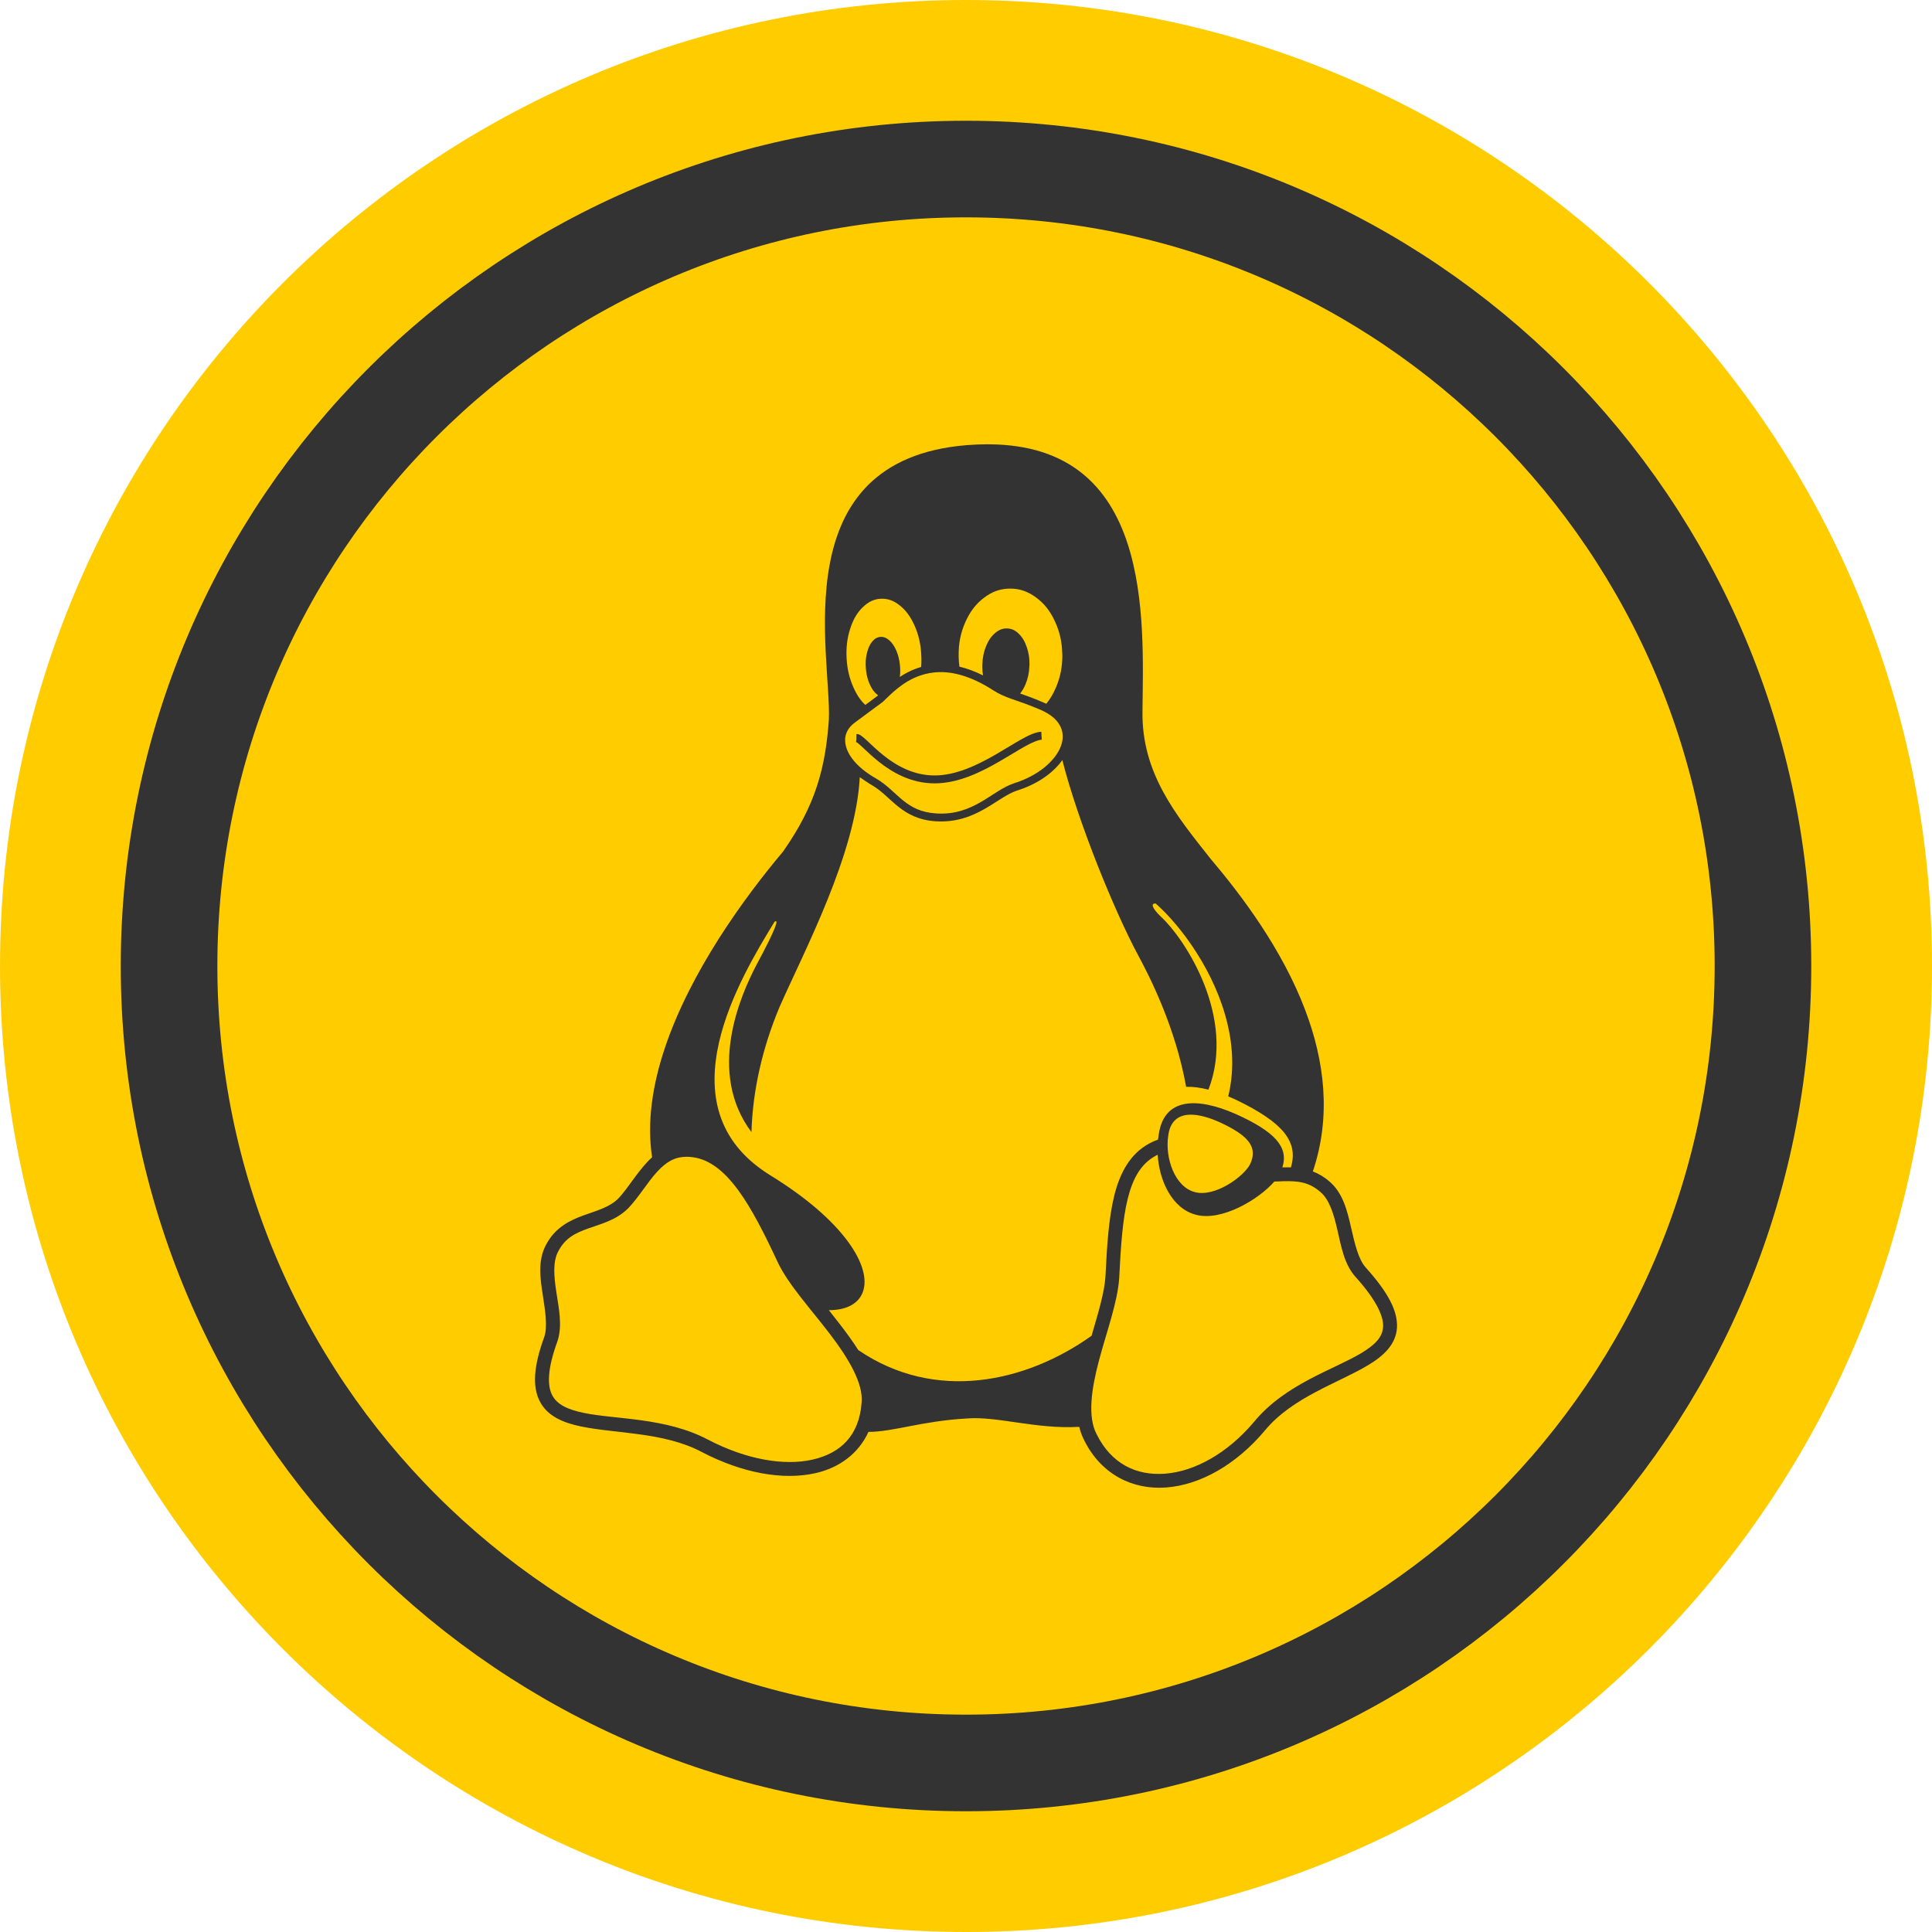 <?xml version="1.0" encoding="UTF-8" standalone="no"?>
<!-- Created with Inkscape (http://www.inkscape.org/) -->

<svg
   xmlns:dc="http://purl.org/dc/elements/1.1/"
   xmlns:cc="http://creativecommons.org/ns#"
   xmlns:rdf="http://www.w3.org/1999/02/22-rdf-syntax-ns#"
   xmlns:svg="http://www.w3.org/2000/svg"
   xmlns="http://www.w3.org/2000/svg"
   xmlns:sodipodi="http://sodipodi.sourceforge.net/DTD/sodipodi-0.dtd"
   xmlns:inkscape="http://www.inkscape.org/namespaces/inkscape"
   width="100"
   height="100"
   id="svg3049"
   version="1.1"
   inkscape:version="0.48.2 r9819"
   sodipodi:docname="New document 2">
  <defs
     id="defs3051" />
  <sodipodi:namedview
     id="base"
     pagecolor="#ffffff"
     bordercolor="#666666"
     borderopacity="1.0"
     inkscape:pageopacity="0.0"
     inkscape:pageshadow="2"
     inkscape:zoom="0.35"
     inkscape:cx="149.28571"
     inkscape:cy="101.42857"
     inkscape:document-units="px"
     inkscape:current-layer="layer1"
     showgrid="false"
     fit-margin-top="0"
     fit-margin-left="0"
     fit-margin-right="0"
     fit-margin-bottom="0"
     inkscape:window-width="496"
     inkscape:window-height="419"
     inkscape:window-x="4"
     inkscape:window-y="49"
     inkscape:window-maximized="0" />
  <g
     inkscape:label="Layer 1"
     inkscape:groupmode="layer"
     id="layer1"
     transform="translate(-175.714,-533.791)">
    <g
       transform="matrix(0.5,0,0,0.5,-23.357,289.324)"
       id="g3998">
      <path
         inkscape:connector-curvature="0"
         id="path4000"
         d="m 598.143,588.934 c 0,55.228 -44.772,100 -100,100 -55.228,0 -100,-44.772 -100,-100 0,-55.228 44.772,-100 100,-100 55.228,0 100,44.772 100,100 z"
         style="fill:#ffcc00;fill-opacity:1;fill-rule:nonzero;stroke:none" />
      <path
         inkscape:connector-curvature="0"
         id="path4002"
         d="m 580.643,588.934 c 0,45.563 -36.937,82.5 -82.5,82.5 -45.563,0 -82.5,-36.937 -82.5,-82.5 0,-45.563 36.937,-82.5 82.5,-82.5 45.563,0 82.5,36.937 82.5,82.5 z"
         style="fill:none;stroke:#333333;stroke-width:10;stroke-miterlimit:4;stroke-opacity:1" />
      <path
         inkscape:connector-curvature="0"
         style="font-size:medium;font-style:normal;font-variant:normal;font-weight:normal;font-stretch:normal;text-indent:0;text-align:start;text-decoration:none;line-height:normal;letter-spacing:normal;word-spacing:normal;text-transform:none;direction:ltr;block-progression:tb;writing-mode:lr-tb;text-anchor:start;baseline-shift:baseline;color:#000000;fill:#333333;fill-opacity:1;stroke:none;stroke-width:309;marker:none;visibility:visible;display:inline;overflow:visible;enable-background:accumulate;font-family:Bitstream Vera Sans;-inkscape-font-specification:Bitstream Vera Sans"
         d="m 500.412,534.925 c -0.694,-0.001 -1.417,0.028 -2.172,0.088 -19.07,1.536 -14.012,21.682 -14.295,28.428 -0.348,4.934 -1.349,8.821 -4.742,13.645 -3.986,4.74 -9.599,12.413 -12.257,20.4 -1.255,3.769 -1.852,7.612 -1.3,11.248 -0.173,0.155 -0.337,0.317 -0.494,0.484 -1.17,1.249 -2.035,2.763 -2.999,3.783 -0.9,0.898 -2.183,1.24 -3.592,1.745 -1.41,0.506 -2.958,1.252 -3.898,3.055 0,0 0,7.1e-4 -7.1e-4,7.1e-4 -10e-4,0.003 -0.004,0.006 -0.005,0.009 l 0,0 c -0.851,1.589 -0.598,3.419 -0.338,5.114 0.26,1.695 0.523,3.297 0.174,4.384 -1.116,3.05 -1.258,5.16 -0.473,6.691 0.787,1.534 2.406,2.211 4.235,2.593 3.659,0.764 8.614,0.574 12.519,2.644 l 0.336,-0.633 -0.332,0.635 c 4.181,2.186 8.419,2.962 11.801,2.19 2.452,-0.56 4.442,-2.02 5.464,-4.266 2.645,-0.013 5.547,-1.133 10.196,-1.389 3.154,-0.254 7.094,1.12 11.626,0.868 0.118,0.492 0.29,0.965 0.525,1.414 0.003,0.005 0.005,0.009 0.007,0.014 1.757,3.513 5.021,5.12 8.5,4.845 3.483,-0.275 7.187,-2.329 10.18,-5.891 l -0.549,-0.461 0.553,0.456 c 2.853,-3.46 7.59,-4.895 10.73,-6.789 1.57,-0.947 2.844,-2.133 2.943,-3.855 0.098,-1.722 -0.912,-3.651 -3.236,-6.231 0,0 -7.1e-4,-7.1e-4 -7.1e-4,-7.1e-4 -7.1e-4,-10e-4 -0.002,-0.002 -0.003,-0.004 -0.764,-0.863 -1.128,-2.462 -1.519,-4.166 -0.391,-1.702 -0.828,-3.538 -2.225,-4.728 l 0,0 c -0.003,-0.003 -0.006,-0.005 -0.008,-0.007 0,0 0,0 0,0 -0.556,-0.485 -1.134,-0.814 -1.716,-1.035 1.943,-5.762 1.181,-11.5 -0.781,-16.685 -2.407,-6.363 -6.609,-11.908 -9.819,-15.701 -3.592,-4.531 -7.106,-8.833 -7.037,-15.187 0.107,-9.697 1.067,-27.681 -15.998,-27.704 z m 2.31,14.94 c 0.968,0 1.795,0.284 2.645,0.9 0.863,0.626 1.485,1.411 1.986,2.506 0.492,1.067 0.728,2.111 0.752,3.35 0,0.033 0,0.06 0.009,0.093 0.009,1.271 -0.209,2.352 -0.691,3.457 -0.275,0.63 -0.592,1.159 -0.97,1.617 -0.128,-0.062 -0.262,-0.121 -0.4,-0.178 l 0,0 c -0.959,-0.411 -1.695,-0.672 -2.309,-0.885 0.222,-0.267 0.407,-0.584 0.57,-0.98 0.246,-0.599 0.367,-1.183 0.39,-1.879 0,-0.028 0.009,-0.051 0.009,-0.084 0.014,-0.668 -0.074,-1.239 -0.269,-1.823 -0.204,-0.612 -0.464,-1.053 -0.84,-1.42 -0.376,-0.367 -0.752,-0.534 -1.202,-0.548 -0.021,-10e-4 -0.042,-10e-4 -0.063,-10e-4 -0.423,10e-4 -0.791,0.146 -1.171,0.465 -0.399,0.334 -0.696,0.761 -0.942,1.355 -0.246,0.594 -0.367,1.183 -0.39,1.884 -0.005,0.028 -0.005,0.051 -0.005,0.079 -0.008,0.385 0.016,0.738 0.076,1.08 -0.866,-0.432 -1.683,-0.726 -2.449,-0.908 -0.044,-0.331 -0.069,-0.673 -0.077,-1.031 l 0,-0.097 c -0.014,-1.267 0.195,-2.352 0.682,-3.457 0.487,-1.104 1.09,-1.898 1.939,-2.543 0.849,-0.645 1.684,-0.942 2.673,-0.951 0.015,0 0.031,0 0.046,0 z m -13.253,1.049 c 0.642,0.001 1.217,0.216 1.812,0.691 0.645,0.515 1.132,1.174 1.54,2.102 0.408,0.928 0.626,1.856 0.687,2.951 l 0,0.009 c 0.029,0.46 0.026,0.893 -0.011,1.312 -0.127,0.036 -0.252,0.075 -0.373,0.117 -0.693,0.238 -1.303,0.563 -1.835,0.915 0.052,-0.367 0.06,-0.74 0.02,-1.156 -0.005,-0.023 -0.005,-0.042 -0.005,-0.065 -0.056,-0.552 -0.172,-1.016 -0.367,-1.485 -0.209,-0.487 -0.441,-0.831 -0.747,-1.095 -0.278,-0.24 -0.54,-0.35 -0.828,-0.348 -0.03,0 -0.06,10e-4 -0.09,0.004 -0.325,0.028 -0.594,0.186 -0.849,0.496 -0.255,0.311 -0.422,0.696 -0.543,1.206 -0.121,0.51 -0.153,1.012 -0.102,1.587 0,0.023 0.005,0.042 0.005,0.065 0.056,0.557 0.167,1.021 0.367,1.489 0.204,0.483 0.441,0.826 0.747,1.09 0.051,0.044 0.102,0.084 0.153,0.12 -0.319,0.245 -0.471,0.358 -0.732,0.55 -0.167,0.123 -0.367,0.269 -0.599,0.44 -0.505,-0.473 -0.9,-1.068 -1.244,-1.852 -0.408,-0.928 -0.626,-1.856 -0.691,-2.951 l 0,-0.009 c -0.06,-1.095 0.046,-2.037 0.348,-3.011 0.302,-0.974 0.705,-1.68 1.29,-2.26 0.585,-0.58 1.174,-0.872 1.884,-0.909 0.056,-0.003 0.11,-0.004 0.165,-0.004 z m 6.028,7.597 c 1.493,-0.006 3.29,0.484 5.465,1.882 1.336,0.869 2.376,0.941 4.769,1.967 l 0.003,10e-4 0.003,0.001 c 1.152,0.473 1.828,1.089 2.158,1.737 0.33,0.649 0.338,1.352 0.062,2.092 -0.553,1.48 -2.318,3.037 -4.794,3.811 l -0.002,10e-4 -0.002,0.001 c -1.208,0.392 -2.261,1.259 -3.502,1.969 -1.241,0.71 -2.646,1.282 -4.556,1.172 0,-10e-6 0,0 0,0 -1.626,-0.095 -2.598,-0.647 -3.477,-1.353 -0.879,-0.706 -1.645,-1.594 -2.766,-2.252 l -0.003,-0.002 -0.003,-0.002 c -1.806,-1.021 -2.793,-2.202 -3.102,-3.226 -0.31,-1.024 -0.019,-1.898 0.877,-2.569 1.008,-0.755 1.708,-1.269 2.174,-1.611 0.463,-0.34 0.656,-0.467 0.803,-0.609 7.1e-4,-10e-4 10e-4,-10e-4 0.002,-0.002 0,0 7e-4,-10e-4 7e-4,-10e-4 0.757,-0.717 1.964,-2.022 3.783,-2.649 0.626,-0.216 1.325,-0.355 2.107,-0.358 z m 10.44,6.175 c -0.644,0.038 -1.319,0.37 -2.105,0.809 -0.786,0.439 -1.669,1 -2.627,1.552 -1.915,1.105 -4.119,2.162 -6.31,2.162 -2.194,0 -3.947,-1.013 -5.262,-2.055 -0.657,-0.521 -1.2,-1.046 -1.634,-1.452 -0.217,-0.203 -0.405,-0.376 -0.58,-0.511 -0.175,-0.135 -0.318,-0.269 -0.612,-0.269 l -0.014,0.617 c -0.021,0.206 -0.043,0.2 -0.034,0.206 0.014,0.009 0.082,0.032 0.161,0.094 0.129,0.099 0.308,0.261 0.52,0.46 0.425,0.398 0.989,0.945 1.685,1.496 1.39,1.102 3.324,2.232 5.769,2.232 2.449,0 4.766,-1.145 6.718,-2.271 0.976,-0.563 1.863,-1.126 2.617,-1.546 0.754,-0.421 1.388,-0.685 1.755,-0.707 l -0.049,-0.815 z m 2.177,2.931 c 1.627,6.412 5.41,15.674 7.842,20.193 1.293,2.398 3.864,7.493 4.975,13.631 0.704,-0.022 1.479,0.081 2.309,0.293 2.905,-7.53 -2.463,-15.642 -4.918,-17.901 -0.991,-0.962 -1.039,-1.392 -0.547,-1.372 2.663,2.355 6.159,7.092 7.431,12.439 0.58,2.438 0.704,5.001 0.081,7.53 0.304,0.126 0.614,0.264 0.927,0.412 4.663,2.27 6.387,4.245 5.558,6.939 -0.273,-0.01 -0.542,-0.008 -0.804,-0.002 -0.024,7.1e-4 -0.049,10e-4 -0.073,0.002 0.675,-2.136 -0.821,-3.711 -4.806,-5.515 -4.134,-1.819 -7.428,-1.638 -7.985,2.051 -0.036,0.193 -0.064,0.39 -0.086,0.59 -0.309,0.107 -0.619,0.244 -0.931,0.415 -1.941,1.062 -3.001,2.989 -3.59,5.353 -0.589,2.362 -0.758,5.217 -0.92,8.427 0,7.1e-4 0,0.001 0,0.002 -0.099,1.614 -0.763,3.797 -1.436,6.109 -6.772,4.831 -16.172,6.924 -24.152,1.477 -0.541,-0.856 -1.161,-1.703 -1.8,-2.539 -0.408,-0.534 -0.827,-1.065 -1.243,-1.588 0.819,0 1.516,-0.134 2.078,-0.389 0.7,-0.317 1.192,-0.827 1.435,-1.481 0.487,-1.309 -0.002,-3.155 -1.56,-5.263 -1.557,-2.108 -4.195,-4.487 -8.071,-6.864 0,0 -7.1e-4,0 -7.1e-4,-7.1e-4 -2.848,-1.772 -4.44,-3.943 -5.186,-6.301 -0.745,-2.358 -0.641,-4.907 -0.066,-7.425 1.103,-4.832 3.936,-9.531 5.744,-12.48 0.487,-0.358 0.174,0.665 -1.83,4.387 -1.796,3.403 -5.154,11.255 -0.556,17.385 0.123,-4.362 1.165,-8.811 2.914,-12.973 2.547,-5.774 7.876,-15.788 8.299,-23.769 0.218,0.158 0.968,0.664 1.302,0.854 7.1e-4,10e-4 0.001,10e-4 0.002,10e-4 0.977,0.576 1.712,1.417 2.662,2.181 0.953,0.766 2.143,1.427 3.941,1.532 l 0,0 c 2.099,0.121 3.698,-0.529 5.009,-1.278 1.309,-0.748 2.354,-1.576 3.344,-1.9 10e-4,-0.001 0.003,-0.001 0.004,-0.001 2.093,-0.654 3.757,-1.813 4.704,-3.164 z m 13.292,36.709 c 0.848,-0.004 1.874,0.279 2.998,0.782 3.025,1.397 3.972,2.594 3.146,4.352 -0.696,1.327 -3.675,3.438 -5.716,2.881 -2.083,-0.538 -3.099,-3.54 -2.761,-5.809 0.181,-1.541 1.053,-2.2 2.333,-2.206 z m -3.423,4.146 c 0.171,2.775 1.544,5.604 3.971,6.217 2.657,0.7 6.487,-1.579 8.104,-3.439 0.322,-0.013 0.638,-0.029 0.944,-0.036 1.419,-0.034 2.608,0.047 3.824,1.11 l 0.004,0.004 0.004,0.004 c 0.934,0.791 1.378,2.287 1.763,3.963 0.385,1.676 0.693,3.501 1.848,4.801 l 0.002,0.002 10e-4,0.002 c 2.221,2.464 2.934,4.13 2.873,5.193 -0.061,1.063 -0.83,1.852 -2.252,2.71 -2.841,1.714 -7.876,3.204 -11.091,7.099 -2.792,3.323 -6.197,5.148 -9.196,5.385 -2.999,0.237 -5.586,-1.008 -7.111,-4.069 l -0.004,-0.007 -0.004,-0.007 c -0.946,-1.8 -0.552,-4.64 0.245,-7.637 0.797,-2.996 1.942,-6.073 2.096,-8.573 l 0,-0.004 0,-0.004 c 0.162,-3.204 0.342,-6.002 0.88,-8.161 0.538,-2.159 1.386,-3.621 2.887,-4.442 0.07,-0.038 0.139,-0.074 0.208,-0.108 z m -48.76,0.209 c 0.224,7.1e-4 0.461,0.02 0.714,0.058 1.7,0.257 3.182,1.446 4.61,3.383 1.428,1.937 2.757,4.581 4.123,7.514 l 0.002,0.004 0.001,0.004 c 1.098,2.291 3.414,4.81 5.377,7.38 1.963,2.57 3.482,5.149 3.284,7.124 l -7.1e-4,0.009 -7.1e-4,0.009 c -0.256,3.367 -2.155,5.2 -5.071,5.866 -2.915,0.666 -6.867,0.004 -10.814,-2.061 -10e-4,0 -0.002,0 -0.004,0 -4.367,-2.313 -9.562,-2.083 -12.894,-2.779 -1.667,-0.348 -2.754,-0.871 -3.253,-1.844 -0.499,-0.972 -0.51,-2.669 0.55,-5.561 l 0.005,-0.013 0.004,-0.013 c 0.525,-1.618 0.136,-3.388 -0.118,-5.05 -0.255,-1.662 -0.379,-3.173 0.188,-4.227 l 0.003,-0.005 0.003,-0.005 c 0.726,-1.4 1.792,-1.901 3.115,-2.375 1.323,-0.475 2.891,-0.847 4.129,-2.088 l 0.006,-0.006 0.006,-0.006 c 1.145,-1.208 2.005,-2.722 3.011,-3.796 0.849,-0.907 1.699,-1.507 2.98,-1.516 0.015,0 0.03,0 0.045,0 z"
         id="path4004" />
    </g>
  </g>
</svg>
